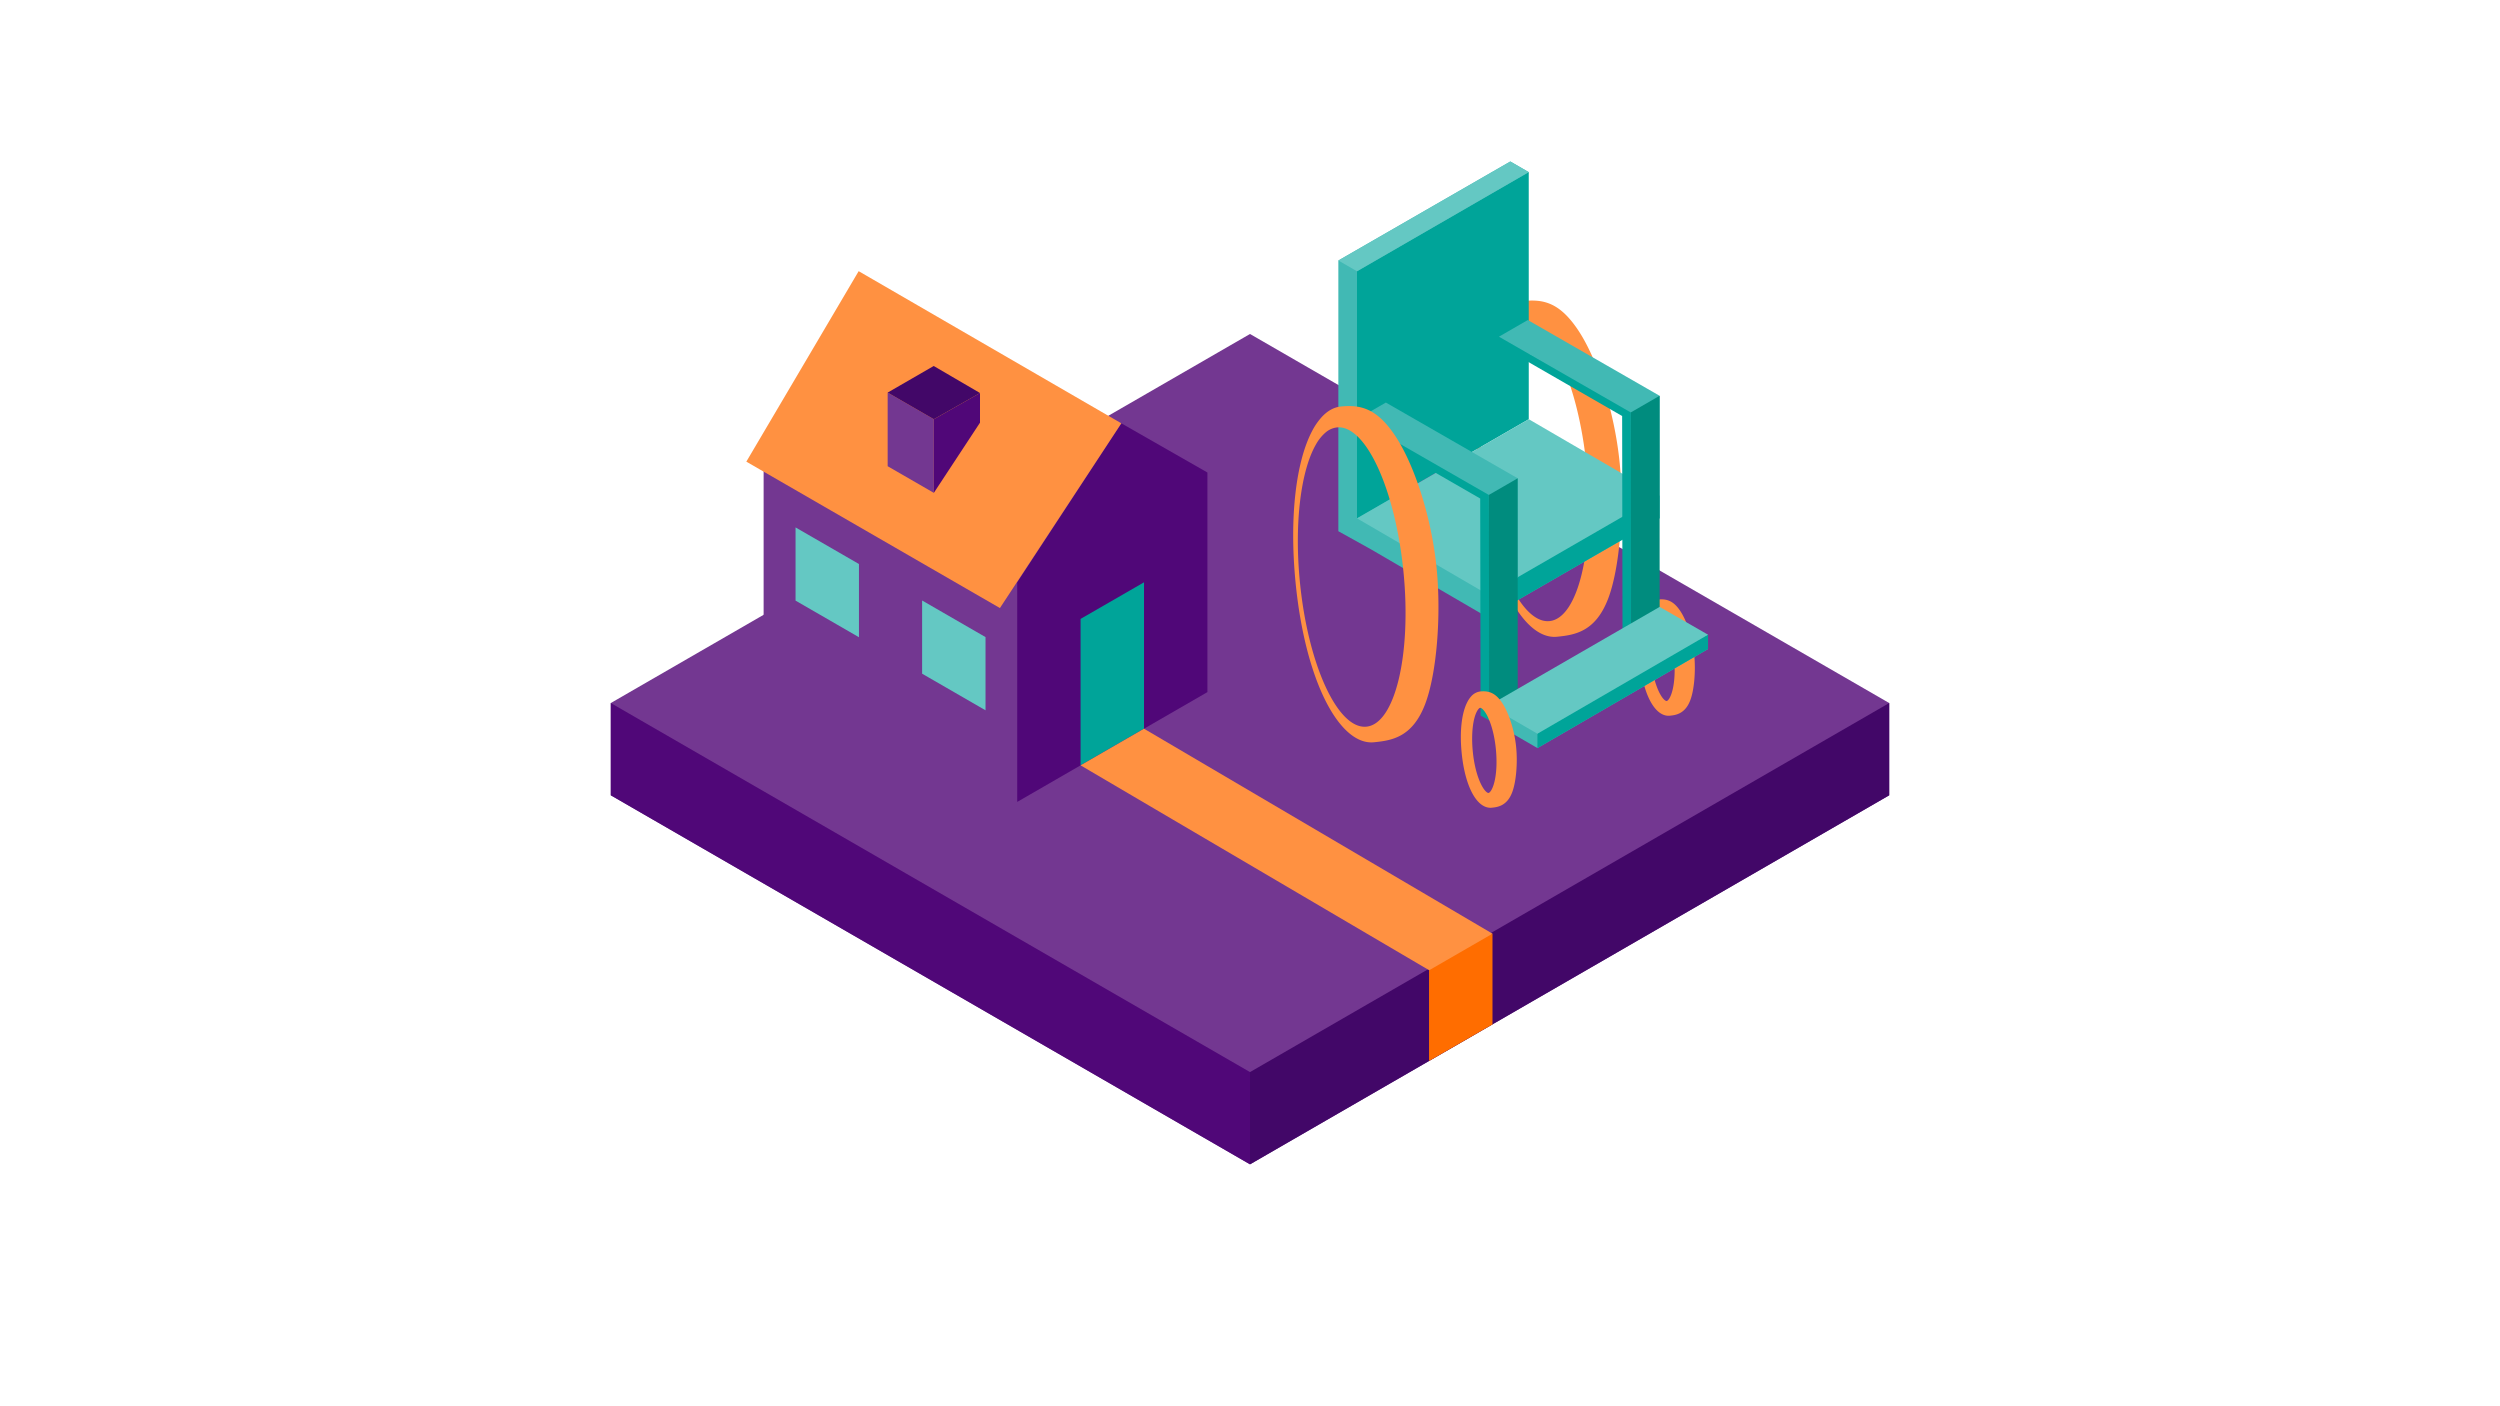 <svg id="Layer_1" data-name="Layer 1" xmlns="http://www.w3.org/2000/svg" viewBox="0 0 1920 1080"><defs><style>.cls-1{fill:#733791;}.cls-2{fill:#500778;}.cls-3{fill:#420768;}.cls-4{fill:#ff9141;}.cls-5{fill:#00a499;}.cls-6{fill:#64c8c3;}.cls-7{fill:#ff6d00;}.cls-8{fill:#41b9b4;}.cls-9{fill:#008c7e;}</style></defs><title>ilustracoes_caixa_am5SVG</title><polygon class="cls-1" points="960 256.5 469.09 539.93 469.09 610.79 960 894.21 1450.91 610.79 1450.91 539.93 960 256.5"/><polygon class="cls-2" points="960 894.21 469.09 610.79 469.09 539.93 960 823.36 960 894.21"/><polygon class="cls-3" points="960 894.21 1450.91 610.79 1450.91 539.93 960 823.36 960 894.21"/><polygon class="cls-1" points="781.22 615.89 586.46 503.45 586.46 334.78 781.22 447.22 781.22 615.89"/><polygon class="cls-2" points="861.17 325.1 781.22 447.21 781.22 615.87 927.29 531.54 927.29 362.89 861.17 325.1"/><polygon class="cls-4" points="573.18 354.55 659.45 208.26 861.17 325.1 767.94 466.99 573.18 354.55"/><polygon class="cls-5" points="829.88 587.78 829.88 475.32 878.6 447.22 878.6 559.65 829.88 587.78"/><polygon class="cls-6" points="708.19 461.18 708.19 517.4 756.88 545.51 756.88 489.29 708.19 461.18"/><polygon class="cls-6" points="610.99 405.06 610.99 461.28 659.68 489.39 659.68 433.17 610.99 405.06"/><polygon class="cls-1" points="717.18 378.52 717.18 321.97 681.72 301.5 681.72 358.05 717.18 378.52"/><polygon class="cls-2" points="752.64 301.84 717.18 321.97 717.18 378.52 752.64 324.61 752.64 301.84"/><polygon class="cls-3" points="681.72 301.5 717.18 321.97 752.64 301.84 717.09 281.08 681.72 301.5"/><polygon class="cls-4" points="878.6 559.65 829.88 587.78 1113.52 754.51 1146.23 717.07 878.6 559.65"/><polygon class="cls-7" points="1097.51 814.84 1097.51 745.2 1146.23 717.07 1146.23 786.75 1097.51 814.84"/><path class="cls-4" d="M1211.41,252.66c-13.67-20-25.8-23-41-21.5-5.5.54-10.54,3.44-15,8.37a50.53,50.53,0,0,0-7.09,10.36c-12.19,23-17.77,65.34-12.75,116.48,7.48,76.07,33.87,125.24,60.2,122.65,13.72-1.35,29.53-3.83,39.24-29.11,8.93-23.24,12.5-67.76,8.92-104.19C1240,315.85,1226.46,274.67,1211.41,252.66ZM1190,477c-22,2.16-44.83-47.53-51.07-111-4.48-45.54.82-85.79,12.29-105.69a33.72,33.72,0,0,1,7.38-9.2,16.22,16.22,0,0,1,8.81-3.93c22-2.16,44.83,47.53,51.07,111S1211.94,474.88,1190,477Z"/><path class="cls-4" d="M1301.19,503.28c-1.26-12.86-5.67-26.7-11-34.43-4.58-6.69-9.35-9.13-16.46-8.44a11.22,11.22,0,0,0-7.18,3.87,19.82,19.82,0,0,0-2.79,4.06c-4.45,8.4-6.07,22.64-4.46,39.06,2.51,25.57,11.35,42.32,22.16,42.31.34,0,.69,0,1-.05,4-.4,11.56-1.14,15.58-11.63C1301.12,530.25,1302.4,515.64,1301.19,503.28ZM1280,538.37c-1,.1-3.54-1.89-6.18-7.62-2.89-6.28-5-14.87-5.9-24.19-1.29-13.15,0-25.42,3.41-31.26a7,7,0,0,1,1.48-1.9,1.6,1.6,0,0,1,.76-.39h.07c1,0,3.53,2,6.11,7.63,2.89,6.28,5,14.87,5.9,24.19s.54,18.16-1.08,24.88c-1.47,6.14-3.59,8.58-4.58,8.68Z"/><polygon class="cls-8" points="1061.9 398.09 1174.07 132.19 1159.91 124.02 1027.85 200.06 1027.85 407.97 1053.1 422 1142.57 474.16 1274.51 398.04 1274.51 380.43 1061.9 398.09"/><polygon class="cls-5" points="1042.18 208.34 1042.18 398.09 1174.09 321.95 1174.07 132.19 1042.18 208.34"/><polygon class="cls-5" points="1189.54 398.09 1142.62 456.58 1142.57 474.16 1274.51 398.04 1274.51 380.43 1189.54 398.09"/><polygon class="cls-6" points="1042.18 398.09 1174.09 321.95 1274.51 380.43 1142.62 456.58 1042.18 398.09"/><polygon class="cls-5" points="1042.18 328.35 1042.18 321.95 1145.57 378.88 1143.75 553.27 1137.1 549.58 1136.8 382.87 1042.18 328.35"/><polygon class="cls-8" points="1042.18 321.95 1064.34 309.16 1165.58 367.33 1165.61 443.69 1143.75 456.58 1143.42 380.12 1042.18 321.95"/><polygon class="cls-9" points="1143.42 380.12 1165.58 367.33 1165.61 540.38 1143.75 553.27 1143.42 380.12"/><polygon class="cls-5" points="1151.18 264.98 1151.18 258.58 1254.57 315.51 1252.75 499.57 1246.1 495.89 1245.8 319.5 1151.18 264.98"/><polygon class="cls-8" points="1151.18 258.58 1173.34 245.79 1274.58 303.96 1274.61 380.33 1252.75 393.21 1252.42 316.75 1151.18 258.58"/><polygon class="cls-9" points="1252.42 316.75 1274.58 303.96 1274.61 486.69 1252.75 499.57 1252.42 316.75"/><path class="cls-4" d="M1070.84,333.7c-13.67-20-25.8-23-41-21.5-5.5.54-10.54,3.44-15,8.37a50.53,50.53,0,0,0-7.09,10.36C995.58,354,990,396.28,995,447.41c7.48,76.07,33.87,125.24,60.2,122.65,13.72-1.35,29.53-3.83,39.24-29.11,8.93-23.24,12.5-67.76,8.92-104.19C1099.47,396.89,1085.9,355.71,1070.84,333.7Zm-21.44,224.38c-22,2.16-44.83-47.53-51.07-111-4.48-45.54.82-85.79,12.29-105.69a33.72,33.72,0,0,1,7.38-9.2,16.22,16.22,0,0,1,8.81-3.93c22-2.16,44.83,47.53,51.07,111S1071.37,555.92,1049.41,558.08Z"/><polygon class="cls-8" points="1143.42 552.88 1143.42 541.86 1311.76 487.45 1311.76 498.46 1180.74 574.52 1143.42 552.88"/><polygon class="cls-5" points="1217.47 527.7 1180.74 563.5 1180.74 574.52 1311.76 498.46 1311.76 487.45 1217.47 527.7"/><polygon class="cls-6" points="1143.42 541.86 1274.61 466.09 1311.76 487.45 1180.74 563.5 1143.42 541.86"/><path class="cls-4" d="M1164.42,573.9c-1.26-12.86-5.67-26.7-11-34.43-4.58-6.69-9.35-9.13-16.46-8.44a11.22,11.22,0,0,0-7.18,3.87A19.82,19.82,0,0,0,1127,539c-4.45,8.4-6.07,22.64-4.46,39.06,2.51,25.57,11.35,42.32,22.16,42.31.34,0,.69,0,1-.05,4-.4,11.56-1.14,15.58-11.63C1164.35,600.87,1165.64,586.26,1164.42,573.9ZM1143.19,609c-1,.1-3.54-1.89-6.18-7.62-2.89-6.28-5-14.87-5.9-24.19-1.29-13.15,0-25.42,3.41-31.26A7,7,0,0,1,1136,544a1.6,1.6,0,0,1,.76-.39h.07c1,0,3.53,2,6.11,7.63,2.89,6.28,5,14.87,5.9,24.19s.54,18.16-1.08,24.88c-1.47,6.14-3.59,8.58-4.58,8.68Z"/><polygon class="cls-6" points="1042.18 208.34 1027.85 200.06 1159.91 124.02 1174.07 132.19 1042.18 208.34"/></svg>
